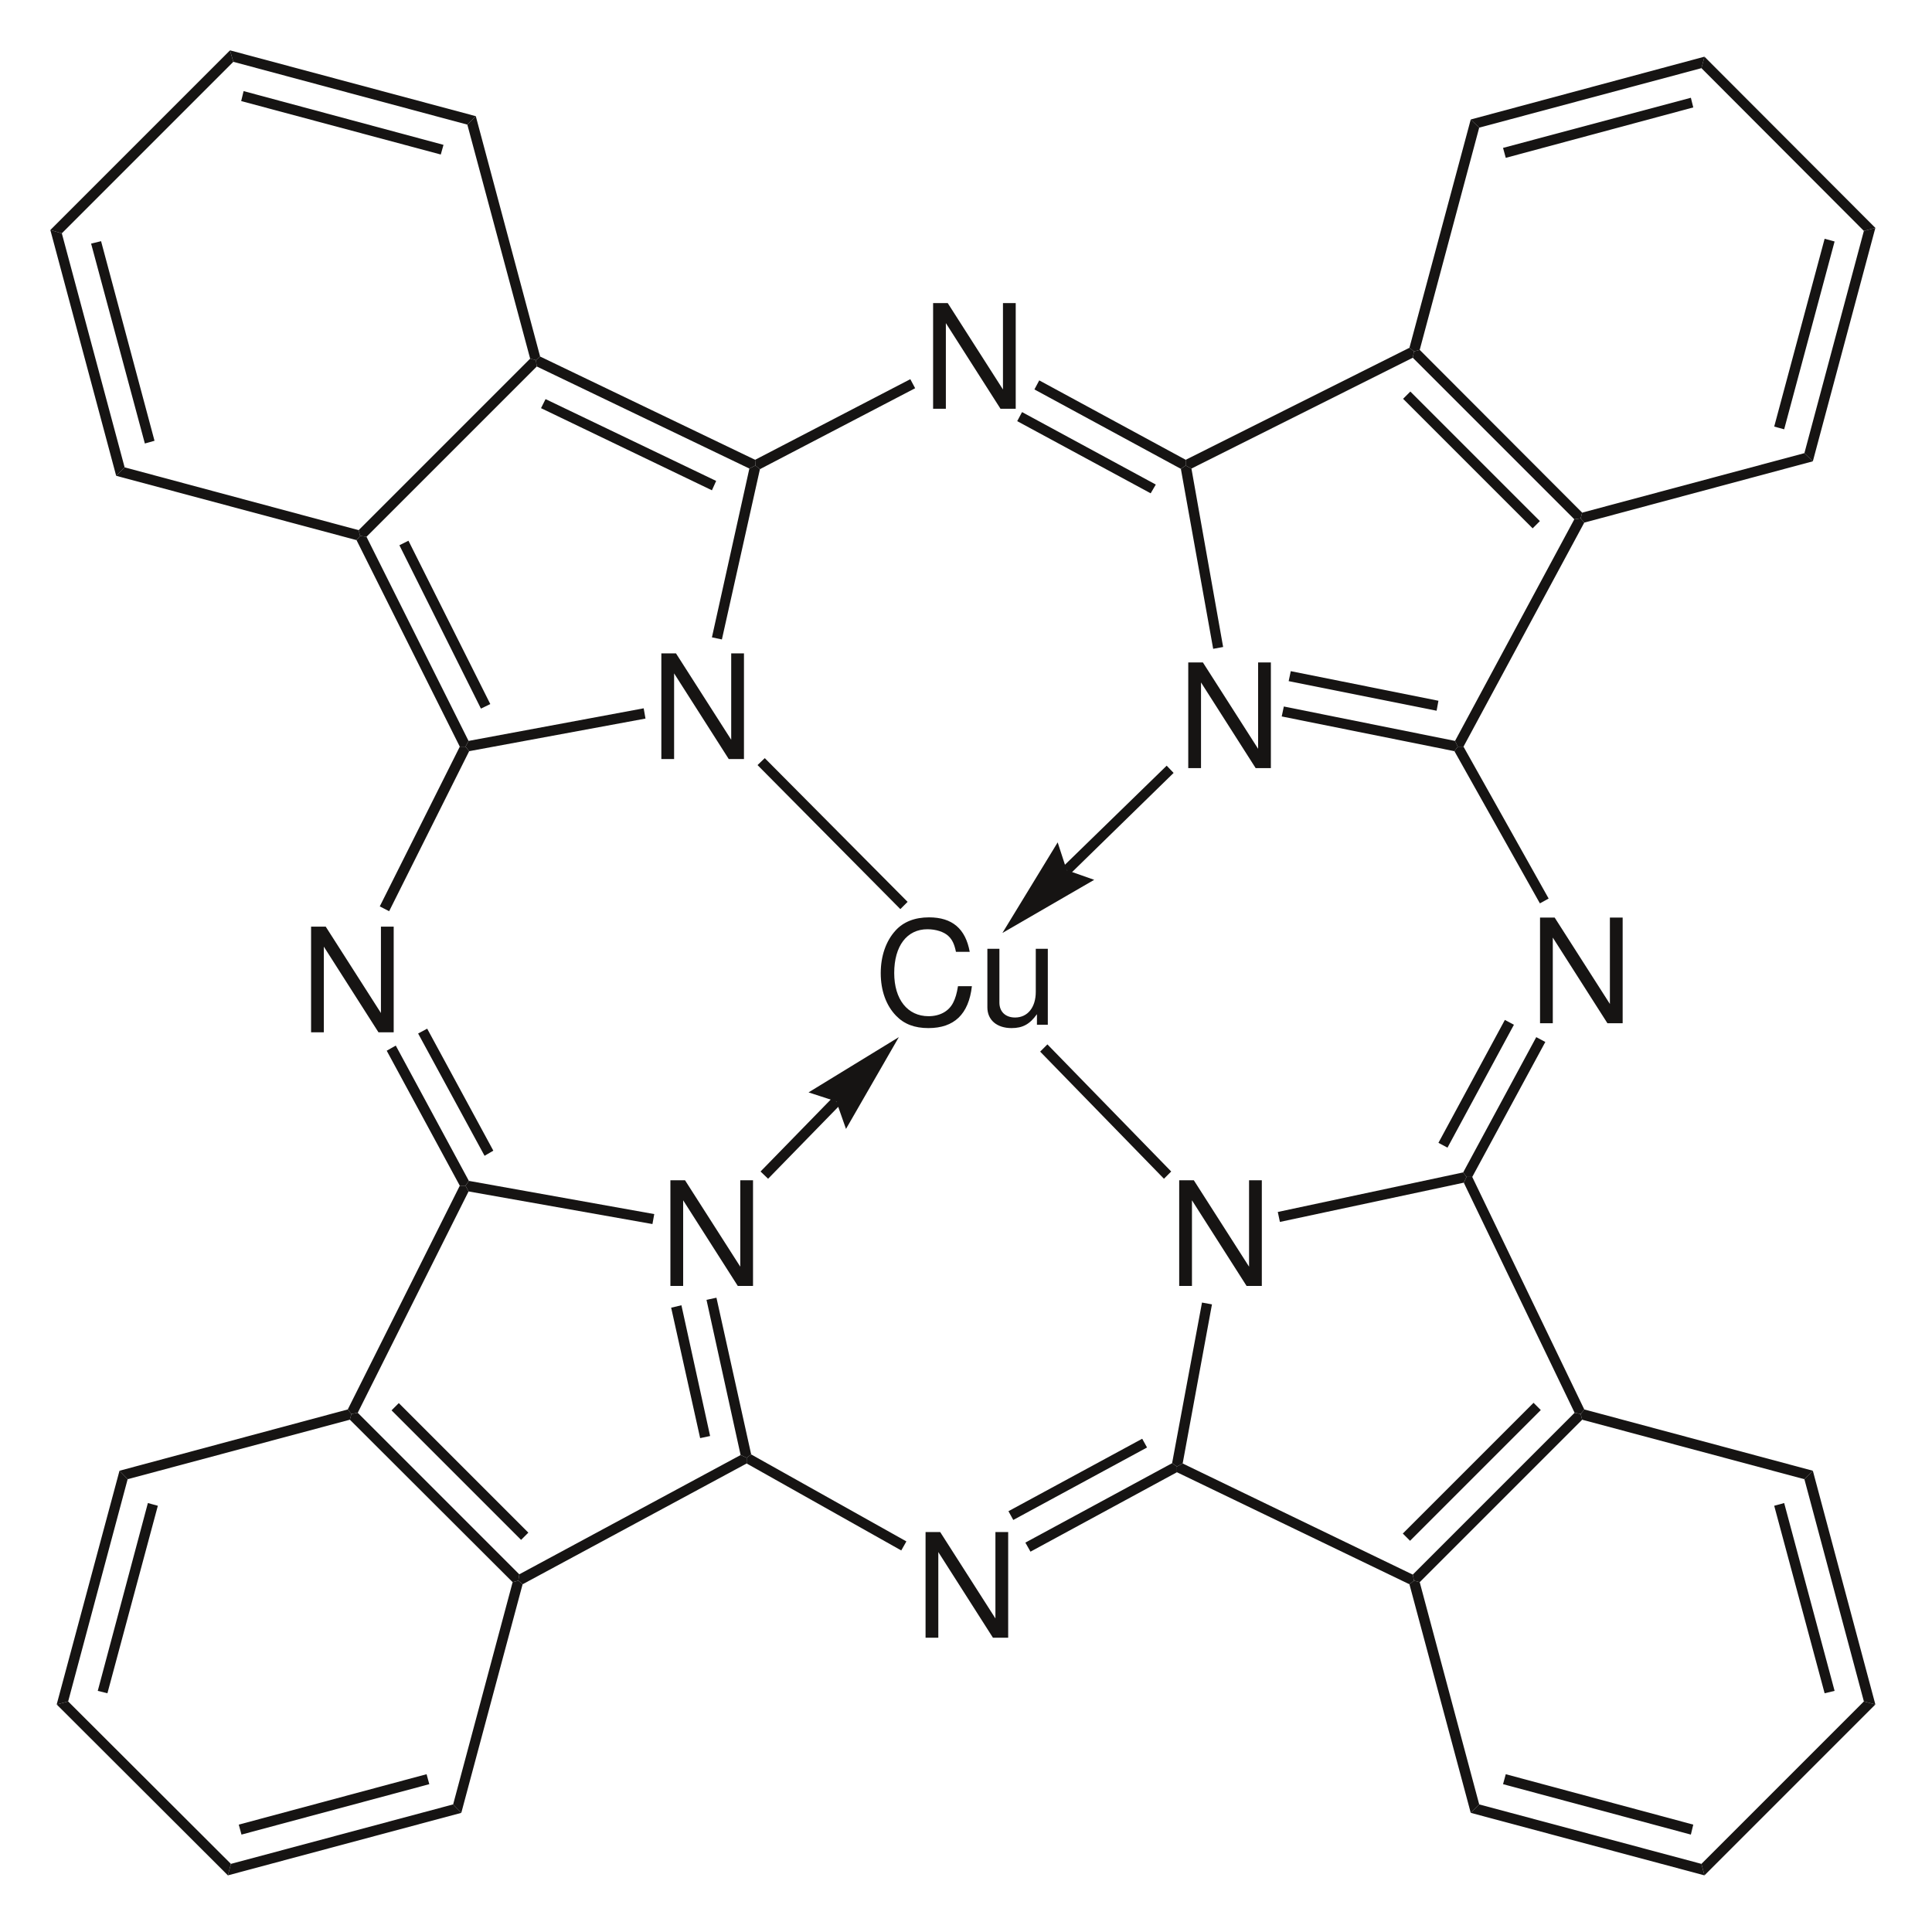 <?xml version="1.0" encoding="UTF-8"?>
<svg width="307pt" xmlns:xlink="http://www.w3.org/1999/xlink" xmlns="http://www.w3.org/2000/svg" height="307pt" viewBox="0 0 307 307" >
 <g transform="translate(106.529, 187.551)" style="fill:#161413; fill-rule:evenodd; stroke:none; stroke-width:0.01; stroke-linecap:butt; stroke-linejoin:miter; stroke-dasharray:none;" >
  <path d="M13.128 0 C13.128 0 11.101 0 11.101 0 C11.101 0 11.101 13.726 11.101 13.726 C11.101 13.726 2.326 0 2.326 0 C2.326 0 0 0 0 0 C0 0 0 16.79 0 16.79 C0 16.79 2.027 16.79 2.027 16.79 C2.027 16.79 2.027 3.178 2.027 3.178 C2.027 3.178 10.709 16.79 10.709 16.79 C10.709 16.79 13.128 16.79 13.128 16.79 C13.128 16.79 13.128 0 13.128 0 Z" />
 </g>
 <g transform="translate(105.09, 103.823)" style="fill:#161413; fill-rule:evenodd; stroke:none; stroke-width:0.01; stroke-linecap:butt; stroke-linejoin:miter; stroke-dasharray:none;" >
  <path d="M13.128 0 C13.128 0 11.101 0 11.101 0 C11.101 0 11.101 13.726 11.101 13.726 C11.101 13.726 2.326 0 2.326 0 C2.326 0 0 0 0 0 C0 0 0 16.79 0 16.79 C0 16.79 2.027 16.79 2.027 16.79 C2.027 16.79 2.027 3.178 2.027 3.178 C2.027 3.178 10.709 16.79 10.709 16.79 C10.709 16.79 13.128 16.79 13.128 16.79 C13.128 16.79 13.128 0 13.128 0 Z" />
 </g>
 <g transform="translate(49.432, 147.246)" style="fill:#161413; fill-rule:evenodd; stroke:none; stroke-width:0.01; stroke-linecap:butt; stroke-linejoin:miter; stroke-dasharray:none;" >
  <path d="M13.127 0 C13.127 0 11.1 0 11.1 0 C11.1 0 11.1 13.726 11.1 13.726 C11.1 13.726 2.326 0 2.326 0 C2.326 0 0 0 0 0 C0 0 0 16.79 0 16.79 C0 16.79 2.026 16.79 2.026 16.79 C2.026 16.79 2.026 3.178 2.026 3.178 C2.026 3.178 10.71 16.79 10.71 16.79 C10.71 16.79 13.127 16.79 13.127 16.79 C13.127 16.79 13.127 0 13.127 0 Z" />
 </g>
 <g transform="translate(188.817, 105.263)" style="fill:#161413; fill-rule:evenodd; stroke:none; stroke-width:0.01; stroke-linecap:butt; stroke-linejoin:miter; stroke-dasharray:none;" >
  <path d="M13.128 0 C13.128 0 11.101 0 11.101 0 C11.101 0 11.101 13.726 11.101 13.726 C11.101 13.726 2.326 0 2.326 0 C2.326 0 0 0 0 0 C0 0 0 16.79 0 16.79 C0 16.79 2.027 16.79 2.027 16.79 C2.027 16.79 2.027 3.178 2.027 3.178 C2.027 3.178 10.709 16.79 10.709 16.79 C10.709 16.79 13.128 16.79 13.128 16.79 C13.128 16.79 13.128 0 13.128 0 Z" />
 </g>
 <g transform="translate(148.273, 48.165)" style="fill:#161413; fill-rule:evenodd; stroke:none; stroke-width:0.01; stroke-linecap:butt; stroke-linejoin:miter; stroke-dasharray:none;" >
  <path d="M13.128 0 C13.128 0 11.101 0 11.101 0 C11.101 0 11.101 13.726 11.101 13.726 C11.101 13.726 2.326 0 2.326 0 C2.326 0 0 0 0 0 C0 0 0 16.79 0 16.79 C0 16.79 2.027 16.79 2.027 16.79 C2.027 16.79 2.027 3.179 2.027 3.179 C2.027 3.179 10.709 16.79 10.709 16.79 C10.709 16.79 13.128 16.79 13.128 16.79 C13.128 16.79 13.128 0 13.128 0 Z" />
 </g>
 <g transform="translate(187.378, 187.551)" style="fill:#161413; fill-rule:evenodd; stroke:none; stroke-width:0.01; stroke-linecap:butt; stroke-linejoin:miter; stroke-dasharray:none;" >
  <path d="M13.128 0 C13.128 0 11.101 0 11.101 0 C11.101 0 11.101 13.726 11.101 13.726 C11.101 13.726 2.326 0 2.326 0 C2.326 0 0 0 0 0 C0 0 0 16.79 0 16.79 C0 16.79 2.027 16.79 2.027 16.79 C2.027 16.79 2.027 3.178 2.027 3.178 C2.027 3.178 10.709 16.79 10.709 16.79 C10.709 16.79 13.128 16.79 13.128 16.79 C13.128 16.79 13.128 0 13.128 0 Z" />
 </g>
 <g transform="translate(147.074, 243.449)" style="fill:#161413; fill-rule:evenodd; stroke:none; stroke-width:0.01; stroke-linecap:butt; stroke-linejoin:miter; stroke-dasharray:none;" >
  <path d="M13.128 0 C13.128 0 11.101 0 11.101 0 C11.101 0 11.101 13.726 11.101 13.726 C11.101 13.726 2.326 0 2.326 0 C2.326 0 0 0 0 0 C0 0 0 16.79 0 16.79 C0 16.79 2.027 16.79 2.027 16.79 C2.027 16.79 2.027 3.178 2.027 3.178 C2.027 3.178 10.709 16.79 10.709 16.79 C10.709 16.79 13.128 16.79 13.128 16.79 C13.128 16.79 13.128 0 13.128 0 Z" />
 </g>
 <g transform="translate(244.716, 145.807)" style="fill:#161413; fill-rule:evenodd; stroke:none; stroke-width:0.01; stroke-linecap:butt; stroke-linejoin:miter; stroke-dasharray:none;" >
  <path d="M13.128 0 C13.128 0 11.101 0 11.101 0 C11.101 0 11.101 13.726 11.101 13.726 C11.101 13.726 2.326 0 2.326 0 C2.326 0 0 0 0 0 C0 0 0 16.79 0 16.79 C0 16.79 2.027 16.79 2.027 16.79 C2.027 16.79 2.027 3.178 2.027 3.178 C2.027 3.178 10.709 16.79 10.709 16.79 C10.709 16.79 13.128 16.79 13.128 16.79 C13.128 16.79 13.128 0 13.128 0 Z" />
 </g>
 <g transform="translate(55.598, 224.493)" style="fill:#161413; fill-rule:nonzero; stroke:none; stroke-width:1.631; stroke-linecap:butt; stroke-linejoin:miter; stroke-dasharray:none;" >
  <path d="M26.917 25.67 C26.917 25.67 26.773 26.678 26.773 26.678 C26.773 26.678 25.861 26.918 25.861 26.918 C25.861 26.918 0 1.103 0 1.103 C0 1.103 0.24 0.191 0.24 0.191 C0.24 0.191 1.247 0 1.247 0 C1.247 0 26.917 25.67 26.917 25.67 Z" />
 </g>
 <g transform="translate(62.219, 222.956)" style="fill:#161413; fill-rule:nonzero; stroke:none; stroke-width:1.631; stroke-linecap:butt; stroke-linejoin:miter; stroke-dasharray:none;" >
  <path d="M21.736 20.585 C21.736 20.585 20.584 21.736 20.584 21.736 C20.584 21.736 0 1.153 0 1.153 C0 1.153 1.152 0 1.152 0 C1.152 0 21.736 20.585 21.736 20.585 Z" />
 </g>
 <g transform="translate(82.371, 231.21)" style="fill:#161413; fill-rule:nonzero; stroke:none; stroke-width:1.631; stroke-linecap:butt; stroke-linejoin:miter; stroke-dasharray:none;" >
  <path d="M35.314 0 C35.314 0 36.273 0.431 36.273 0.431 C36.273 0.431 36.273 1.343 36.273 1.343 C36.273 1.343 0.672 20.535 0.672 20.535 C0.672 20.535 0 19.96 0 19.96 C0 19.96 0.144 18.953 0.144 18.953 C0.144 18.953 35.314 0 35.314 0 Z" />
 </g>
 <g transform="translate(112.264, 206.211)" style="fill:#161413; fill-rule:nonzero; stroke:none; stroke-width:1.631; stroke-linecap:butt; stroke-linejoin:miter; stroke-dasharray:none;" >
  <path d="M0 0.337 C0 0.337 1.582 0 1.582 0 C1.582 0 7.1 24.902 7.1 24.902 C7.1 24.902 6.381 25.43 6.381 25.43 C6.381 25.43 5.421 24.999 5.421 24.999 C5.421 24.999 0 0.337 0 0.337 Z" />
 </g>
 <g transform="translate(106.649, 207.41)" style="fill:#161413; fill-rule:nonzero; stroke:none; stroke-width:1.631; stroke-linecap:butt; stroke-linejoin:miter; stroke-dasharray:none;" >
  <path d="M0 0.385 C0 0.385 1.631 0 1.631 0 C1.631 0 6.19 20.777 6.19 20.777 C6.19 20.777 4.607 21.112 4.607 21.112 C4.607 21.112 0 0.385 0 0.385 Z" />
 </g>
 <g transform="translate(73.974, 187.643)" style="fill:#161413; fill-rule:nonzero; stroke:none; stroke-width:1.631; stroke-linecap:butt; stroke-linejoin:miter; stroke-dasharray:none;" >
  <path d="M0.48 1.679 C0.48 1.679 0 0.767 0 0.767 C0 0.767 0.528 0 0.528 0 C0.528 0 29.988 5.278 29.988 5.278 C29.988 5.278 29.701 6.861 29.701 6.861 C29.701 6.861 0.48 1.679 0.48 1.679 Z" />
 </g>
 <g transform="translate(55.262, 188.41)" style="fill:#161413; fill-rule:nonzero; stroke:none; stroke-width:1.631; stroke-linecap:butt; stroke-linejoin:miter; stroke-dasharray:none;" >
  <path d="M17.801 0 C17.801 0 18.713 0 18.713 0 C18.713 0 19.193 0.913 19.193 0.913 C19.193 0.913 1.584 36.083 1.584 36.083 C1.584 36.083 0.576 36.274 0.576 36.274 C0.576 36.274 0 35.554 0 35.554 C0 35.554 17.801 0 17.801 0 Z" />
 </g>
 <g transform="translate(61.451, 166.146)" style="fill:#161413; fill-rule:nonzero; stroke:none; stroke-width:1.631; stroke-linecap:butt; stroke-linejoin:miter; stroke-dasharray:none;" >
  <path d="M0 0.817 C0 0.817 1.439 0 1.439 0 C1.439 0 13.051 21.497 13.051 21.497 C13.051 21.497 12.523 22.263 12.523 22.263 C12.523 22.263 11.611 22.263 11.611 22.263 C11.611 22.263 0 0.817 0 0.817 Z" />
 </g>
 <g transform="translate(66.442, 163.459)" style="fill:#161413; fill-rule:nonzero; stroke:none; stroke-width:1.631; stroke-linecap:butt; stroke-linejoin:miter; stroke-dasharray:none;" >
  <path d="M0 0.768 C0 0.768 1.439 0 1.439 0 C1.439 0 11.948 19.385 11.948 19.385 C11.948 19.385 10.556 20.2 10.556 20.2 C10.556 20.2 0 0.768 0 0.768 Z" />
 </g>
 <g transform="translate(118.645, 231.113)" style="fill:#161413; fill-rule:nonzero; stroke:none; stroke-width:1.631; stroke-linecap:butt; stroke-linejoin:miter; stroke-dasharray:none;" >
  <path d="M25.382 13.82 C25.382 13.82 24.567 15.259 24.567 15.259 C24.567 15.259 0 1.439 0 1.439 C0 1.439 0 0.528 0 0.528 C0 0.528 0.72 0 0.72 0 C0.72 0 25.382 13.82 25.382 13.82 Z" />
 </g>
 <g transform="translate(56.989, 56.989)" style="fill:#161413; fill-rule:nonzero; stroke:none; stroke-width:1.631; stroke-linecap:butt; stroke-linejoin:miter; stroke-dasharray:none;" >
  <path d="M1.248 28.309 C1.248 28.309 0.24 28.166 0.24 28.166 C0.24 28.166 0 27.254 0 27.254 C0 27.254 27.254 0 27.254 0 C27.254 0 28.166 0.24 28.166 0.24 C28.166 0.24 28.309 1.248 28.309 1.248 C28.309 1.248 1.248 28.309 1.248 28.309 Z" />
 </g>
 <g transform="translate(56.653, 85.154)" style="fill:#161413; fill-rule:nonzero; stroke:none; stroke-width:1.631; stroke-linecap:butt; stroke-linejoin:miter; stroke-dasharray:none;" >
  <path d="M17.801 32.58 C17.801 32.58 17.321 33.49 17.321 33.49 C17.321 33.49 16.409 33.49 16.409 33.49 C16.409 33.49 0 0.672 0 0.672 C0 0.672 0.575 0 0.575 0 C0.575 0 1.584 0.143 1.584 0.143 C1.584 0.143 17.801 32.58 17.801 32.58 Z" />
 </g>
 <g transform="translate(63.466, 85.922)" style="fill:#161413; fill-rule:nonzero; stroke:none; stroke-width:1.631; stroke-linecap:butt; stroke-linejoin:miter; stroke-dasharray:none;" >
  <path d="M14.443 25.957 C14.443 25.957 12.955 26.677 12.955 26.677 C12.955 26.677 0 0.72 0 0.72 C0 0.72 1.439 0 1.439 0 C1.439 0 14.443 25.957 14.443 25.957 Z" />
 </g>
 <g transform="translate(73.974, 112.552)" style="fill:#161413; fill-rule:nonzero; stroke:none; stroke-width:1.631; stroke-linecap:butt; stroke-linejoin:miter; stroke-dasharray:none;" >
  <path d="M28.309 0 C28.309 0 28.596 1.631 28.596 1.631 C28.596 1.631 0.576 6.812 0.576 6.812 C0.576 6.812 0 6.093 0 6.093 C0 6.093 0.48 5.182 0.48 5.182 C0.48 5.182 28.309 0 28.309 0 Z" />
 </g>
 <g transform="translate(113.127, 73.974)" style="fill:#161413; fill-rule:nonzero; stroke:none; stroke-width:1.631; stroke-linecap:butt; stroke-linejoin:miter; stroke-dasharray:none;" >
  <path d="M5.95 0.48 C5.95 0.48 6.909 0 6.909 0 C6.909 0 7.629 0.576 7.629 0.576 C7.629 0.576 1.584 27.637 1.584 27.637 C1.584 27.637 0 27.302 0 27.302 C0 27.302 5.95 0.48 5.95 0.48 Z" />
 </g>
 <g transform="translate(85.154, 56.653)" style="fill:#161413; fill-rule:nonzero; stroke:none; stroke-width:1.631; stroke-linecap:butt; stroke-linejoin:miter; stroke-dasharray:none;" >
  <path d="M34.835 16.409 C34.835 16.409 34.882 17.321 34.882 17.321 C34.882 17.321 33.922 17.801 33.922 17.801 C33.922 17.801 0.143 1.584 0.143 1.584 C0.143 1.584 0 0.575 0 0.575 C0 0.575 0.672 0 0.672 0 C0.672 0 34.835 16.409 34.835 16.409 Z" />
 </g>
 <g transform="translate(85.97, 63.419)" style="fill:#161413; fill-rule:nonzero; stroke:none; stroke-width:1.631; stroke-linecap:butt; stroke-linejoin:miter; stroke-dasharray:none;" >
  <path d="M27.829 13.003 C27.829 13.003 27.157 14.491 27.157 14.491 C27.157 14.491 0 1.439 0 1.439 C0 1.439 0.72 0 0.72 0 C0.72 0 27.829 13.003 27.829 13.003 Z" />
 </g>
 <g transform="translate(119.989, 60.252)" style="fill:#161413; fill-rule:nonzero; stroke:none; stroke-width:1.631; stroke-linecap:butt; stroke-linejoin:miter; stroke-dasharray:none;" >
  <path d="M24.662 0 C24.662 0 25.43 1.439 25.43 1.439 C25.43 1.439 0.767 14.299 0.767 14.299 C0.767 14.299 0.047 13.723 0.047 13.723 C0.047 13.723 0 12.811 0 12.811 C0 12.811 24.662 0 24.662 0 Z" />
 </g>
 <g transform="translate(60.347, 118.645)" style="fill:#161413; fill-rule:nonzero; stroke:none; stroke-width:1.631; stroke-linecap:butt; stroke-linejoin:miter; stroke-dasharray:none;" >
  <path d="M1.488 26.15 C1.488 26.15 0 25.382 0 25.382 C0 25.382 12.715 0 12.715 0 C12.715 0 13.627 0 13.627 0 C13.627 0 14.203 0.72 14.203 0.72 C14.203 0.72 1.488 26.15 1.488 26.15 Z" />
 </g>
 <g transform="translate(224.493, 55.598)" style="fill:#161413; fill-rule:nonzero; stroke:none; stroke-width:1.631; stroke-linecap:butt; stroke-linejoin:miter; stroke-dasharray:none;" >
  <path d="M0 1.247 C0 1.247 0.191 0.24 0.191 0.24 C0.191 0.24 1.103 0 1.103 0 C1.103 0 26.918 25.861 26.918 25.861 C26.918 25.861 26.678 26.773 26.678 26.773 C26.678 26.773 25.67 26.917 25.67 26.917 C25.67 26.917 0 1.247 0 1.247 Z" />
 </g>
 <g transform="translate(222.956, 62.219)" style="fill:#161413; fill-rule:nonzero; stroke:none; stroke-width:1.631; stroke-linecap:butt; stroke-linejoin:miter; stroke-dasharray:none;" >
  <path d="M0 1.152 C0 1.152 1.153 0 1.153 0 C1.153 0 21.736 20.584 21.736 20.584 C21.736 20.584 20.585 21.736 20.585 21.736 C20.585 21.736 0 1.152 0 1.152 Z" />
 </g>
 <g transform="translate(188.41, 55.262)" style="fill:#161413; fill-rule:nonzero; stroke:none; stroke-width:1.631; stroke-linecap:butt; stroke-linejoin:miter; stroke-dasharray:none;" >
  <path d="M0.913 19.193 C0.913 19.193 0 18.713 0 18.713 C0 18.713 0 17.801 0 17.801 C0 17.801 35.554 0 35.554 0 C35.554 0 36.274 0.576 36.274 0.576 C36.274 0.576 36.083 1.584 36.083 1.584 C36.083 1.584 0.913 19.193 0.913 19.193 Z" />
 </g>
 <g transform="translate(187.643, 73.974)" style="fill:#161413; fill-rule:nonzero; stroke:none; stroke-width:1.631; stroke-linecap:butt; stroke-linejoin:miter; stroke-dasharray:none;" >
  <path d="M6.717 28.836 C6.717 28.836 5.133 29.125 5.133 29.125 C5.133 29.125 0 0.528 0 0.528 C0 0.528 0.767 0 0.767 0 C0.767 0 1.679 0.48 1.679 0.48 C1.679 0.48 6.717 28.836 6.717 28.836 Z" />
 </g>
 <g transform="translate(203.669, 112.264)" style="fill:#161413; fill-rule:nonzero; stroke:none; stroke-width:1.631; stroke-linecap:butt; stroke-linejoin:miter; stroke-dasharray:none;" >
  <path d="M27.541 5.47 C27.541 5.47 27.972 6.381 27.972 6.381 C27.972 6.381 27.444 7.1 27.444 7.1 C27.444 7.1 0 1.582 0 1.582 C0 1.582 0.335 0 0.335 0 C0.335 0 27.541 5.47 27.541 5.47 Z" />
 </g>
 <g transform="translate(204.771, 106.649)" style="fill:#161413; fill-rule:nonzero; stroke:none; stroke-width:1.631; stroke-linecap:butt; stroke-linejoin:miter; stroke-dasharray:none;" >
  <path d="M23.8 4.703 C23.8 4.703 23.511 6.287 23.511 6.287 C23.511 6.287 0 1.584 0 1.584 C0 1.584 0.337 0 0.337 0 C0.337 0 23.8 4.703 23.8 4.703 Z" />
 </g>
 <g transform="translate(231.21, 82.371)" style="fill:#161413; fill-rule:nonzero; stroke:none; stroke-width:1.631; stroke-linecap:butt; stroke-linejoin:miter; stroke-dasharray:none;" >
  <path d="M1.343 36.273 C1.343 36.273 0.431 36.273 0.431 36.273 C0.431 36.273 0 35.363 0 35.363 C0 35.363 18.953 0.144 18.953 0.144 C18.953 0.144 19.96 0 19.96 0 C19.96 0 20.535 0.672 20.535 0.672 C20.535 0.672 1.343 36.273 1.343 36.273 Z" />
 </g>
 <g transform="translate(231.113, 118.645)" style="fill:#161413; fill-rule:nonzero; stroke:none; stroke-width:1.631; stroke-linecap:butt; stroke-linejoin:miter; stroke-dasharray:none;" >
  <path d="M14.971 24.136 C14.971 24.136 13.58 24.902 13.58 24.902 C13.58 24.902 0 0.72 0 0.72 C0 0.72 0.528 0 0.528 0 C0.528 0 1.439 0 1.439 0 C1.439 0 14.971 24.136 14.971 24.136 Z" />
 </g>
 <g transform="translate(164.372, 60.444)" style="fill:#161413; fill-rule:nonzero; stroke:none; stroke-width:1.631; stroke-linecap:butt; stroke-linejoin:miter; stroke-dasharray:none;" >
  <path d="M0 1.439 C0 1.439 0.767 0 0.767 0 C0.767 0 24.038 12.618 24.038 12.618 C24.038 12.618 24.038 13.53 24.038 13.53 C24.038 13.53 23.271 14.058 23.271 14.058 C23.271 14.058 0 1.439 0 1.439 Z" />
 </g>
 <g transform="translate(161.637, 65.482)" style="fill:#161413; fill-rule:nonzero; stroke:none; stroke-width:1.631; stroke-linecap:butt; stroke-linejoin:miter; stroke-dasharray:none;" >
  <path d="M0 1.439 C0 1.439 0.768 0 0.768 0 C0.768 0 22.023 11.515 22.023 11.515 C22.023 11.515 21.208 12.907 21.208 12.907 C21.208 12.907 0 1.439 0 1.439 Z" />
 </g>
 <g transform="translate(224.493, 224.493)" style="fill:#161413; fill-rule:nonzero; stroke:none; stroke-width:1.631; stroke-linecap:butt; stroke-linejoin:miter; stroke-dasharray:none;" >
  <path d="M25.718 0 C25.718 0 26.678 0.191 26.678 0.191 C26.678 0.191 26.918 1.103 26.918 1.103 C26.918 1.103 1.103 26.918 1.103 26.918 C1.103 26.918 0.191 26.678 0.191 26.678 C0.191 26.678 0 25.718 0 25.718 C0 25.718 25.718 0 25.718 0 Z" />
 </g>
 <g transform="translate(222.909, 222.909)" style="fill:#161413; fill-rule:nonzero; stroke:none; stroke-width:1.631; stroke-linecap:butt; stroke-linejoin:miter; stroke-dasharray:none;" >
  <path d="M20.776 0 C20.776 0 21.927 1.152 21.927 1.152 C21.927 1.152 1.152 21.927 1.152 21.927 C1.152 21.927 0 20.776 0 20.776 C0 20.776 20.776 0 20.776 0 Z" />
 </g>
 <g transform="translate(232.6, 187.018)" style="fill:#161413; fill-rule:nonzero; stroke:none; stroke-width:1.631; stroke-linecap:butt; stroke-linejoin:miter; stroke-dasharray:none;" >
  <path d="M0 0.912 C0 0.912 0.432 0 0.432 0 C0.432 0 1.344 0 1.344 0 C1.344 0 19.145 36.946 19.145 36.946 C19.145 36.946 18.57 37.665 18.57 37.665 C18.57 37.665 17.61 37.474 17.61 37.474 C17.61 37.474 0 0.912 0 0.912 Z" />
 </g>
 <g transform="translate(203.044, 186.298)" style="fill:#161413; fill-rule:nonzero; stroke:none; stroke-width:1.631; stroke-linecap:butt; stroke-linejoin:miter; stroke-dasharray:none;" >
  <path d="M0.337 7.869 C0.337 7.869 0 6.287 0 6.287 C0 6.287 29.462 0 29.462 0 C29.462 0 29.988 0.72 29.988 0.72 C29.988 0.72 29.556 1.631 29.556 1.631 C29.556 1.631 0.337 7.869 0.337 7.869 Z" />
 </g>
 <g transform="translate(186.25, 206.979)" style="fill:#161413; fill-rule:nonzero; stroke:none; stroke-width:1.631; stroke-linecap:butt; stroke-linejoin:miter; stroke-dasharray:none;" >
  <path d="M1.679 25.573 C1.679 25.573 0.768 26.053 0.768 26.053 C0.768 26.053 0 25.526 0 25.526 C0 25.526 4.751 0 4.751 0 C4.751 0 6.335 0.288 6.335 0.288 C6.335 0.288 1.679 25.573 1.679 25.573 Z" />
 </g>
 <g transform="translate(187.018, 232.552)" style="fill:#161413; fill-rule:nonzero; stroke:none; stroke-width:1.631; stroke-linecap:butt; stroke-linejoin:miter; stroke-dasharray:none;" >
  <path d="M0 1.392 C0 1.392 0 0.48 0 0.48 C0 0.48 0.912 0 0.912 0 C0.912 0 37.474 17.658 37.474 17.658 C37.474 17.658 37.665 18.618 37.665 18.618 C37.665 18.618 36.946 19.193 36.946 19.193 C36.946 19.193 0 1.392 0 1.392 Z" />
 </g>
 <g transform="translate(162.932, 232.505)" style="fill:#161413; fill-rule:nonzero; stroke:none; stroke-width:1.631; stroke-linecap:butt; stroke-linejoin:miter; stroke-dasharray:none;" >
  <path d="M0.815 14.059 C0.815 14.059 0 12.619 0 12.619 C0 12.619 23.318 0 23.318 0 C23.318 0 24.086 0.527 24.086 0.527 C24.086 0.527 24.086 1.439 24.086 1.439 C24.086 1.439 0.815 14.059 0.815 14.059 Z" />
 </g>
 <g transform="translate(160.245, 228.619)" style="fill:#161413; fill-rule:nonzero; stroke:none; stroke-width:1.631; stroke-linecap:butt; stroke-linejoin:miter; stroke-dasharray:none;" >
  <path d="M0.768 12.907 C0.768 12.907 0 11.515 0 11.515 C0 11.515 21.255 0 21.255 0 C21.255 0 22.023 1.391 22.023 1.391 C22.023 1.391 0.768 12.907 0.768 12.907 Z" />
 </g>
 <g transform="translate(232.505, 164.804)" style="fill:#161413; fill-rule:nonzero; stroke:none; stroke-width:1.631; stroke-linecap:butt; stroke-linejoin:miter; stroke-dasharray:none;" >
  <path d="M11.611 0 C11.611 0 13.05 0.768 13.05 0.768 C13.05 0.768 1.439 22.214 1.439 22.214 C1.439 22.214 0.527 22.214 0.527 22.214 C0.527 22.214 0 21.495 0 21.495 C0 21.495 11.611 0 11.611 0 Z" />
 </g>
 <g transform="translate(228.571, 162.068)" style="fill:#161413; fill-rule:nonzero; stroke:none; stroke-width:1.631; stroke-linecap:butt; stroke-linejoin:miter; stroke-dasharray:none;" >
  <path d="M10.556 0 C10.556 0 11.995 0.769 11.995 0.769 C11.995 0.769 1.439 20.297 1.439 20.297 C1.439 20.297 0 19.529 0 19.529 C0 19.529 10.556 0 10.556 0 Z" />
 </g>
 <g transform="translate(251.17, 72.007)" style="fill:#161413; fill-rule:nonzero; stroke:none; stroke-width:1.631; stroke-linecap:butt; stroke-linejoin:miter; stroke-dasharray:none;" >
  <path d="M35.554 0 C35.554 0 36.898 1.295 36.898 1.295 C36.898 1.295 0.575 11.036 0.575 11.036 C0.575 11.036 0 10.364 0 10.364 C0 10.364 0.24 9.452 0.24 9.452 C0.24 9.452 35.554 0 35.554 0 Z" />
 </g>
 <g transform="translate(286.724, 36.213)" style="fill:#161413; fill-rule:nonzero; stroke:none; stroke-width:1.631; stroke-linecap:butt; stroke-linejoin:miter; stroke-dasharray:none;" >
  <path d="M9.451 0.48 C9.451 0.48 11.276 0 11.276 0 C11.276 0 1.343 37.089 1.343 37.089 C1.343 37.089 0 35.794 0 35.794 C0 35.794 9.451 0.48 9.451 0.48 Z" />
 </g>
 <g transform="translate(281.926, 37.941)" style="fill:#161413; fill-rule:nonzero; stroke:none; stroke-width:1.631; stroke-linecap:butt; stroke-linejoin:miter; stroke-dasharray:none;" >
  <path d="M8.012 0 C8.012 0 9.596 0.432 9.596 0.432 C9.596 0.432 1.583 30.276 1.583 30.276 C1.583 30.276 0 29.844 0 29.844 C0 29.844 8.012 0 8.012 0 Z" />
 </g>
 <g transform="translate(270.363, 9.007)" style="fill:#161413; fill-rule:nonzero; stroke:none; stroke-width:1.631; stroke-linecap:butt; stroke-linejoin:miter; stroke-dasharray:none;" >
  <path d="M0 1.824 C0 1.824 0.48 0 0.48 0 C0.48 0 27.637 27.206 27.637 27.206 C27.637 27.206 25.813 27.686 25.813 27.686 C25.813 27.686 0 1.824 0 1.824 Z" />
 </g>
 <g transform="translate(233.705, 9.007)" style="fill:#161413; fill-rule:nonzero; stroke:none; stroke-width:1.631; stroke-linecap:butt; stroke-linejoin:miter; stroke-dasharray:none;" >
  <path d="M1.343 11.276 C1.343 11.276 0 9.98 0 9.98 C0 9.98 37.138 0 37.138 0 C37.138 0 36.658 1.824 36.658 1.824 C36.658 1.824 1.343 11.276 1.343 11.276 Z" />
 </g>
 <g transform="translate(238.838, 15.534)" style="fill:#161413; fill-rule:nonzero; stroke:none; stroke-width:1.631; stroke-linecap:butt; stroke-linejoin:miter; stroke-dasharray:none;" >
  <path d="M0.432 9.548 C0.432 9.548 0 7.965 0 7.965 C0 7.965 29.845 0 29.845 0 C29.845 0 30.228 1.535 30.228 1.535 C30.228 1.535 0.432 9.548 0.432 9.548 Z" />
 </g>
 <g transform="translate(223.964, 18.988)" style="fill:#161413; fill-rule:nonzero; stroke:none; stroke-width:1.631; stroke-linecap:butt; stroke-linejoin:miter; stroke-dasharray:none;" >
  <path d="M1.631 36.61 C1.631 36.61 0.72 36.85 0.72 36.85 C0.72 36.85 0 36.274 0 36.274 C0 36.274 9.741 0 9.741 0 C9.741 0 11.085 1.295 11.085 1.295 C11.085 1.295 1.631 36.61 1.631 36.61 Z" />
 </g>
 <g transform="translate(74.262, 18.46)" style="fill:#161413; fill-rule:nonzero; stroke:none; stroke-width:1.631; stroke-linecap:butt; stroke-linejoin:miter; stroke-dasharray:none;" >
  <path d="M0 1.343 C0 1.343 1.344 0 1.344 0 C1.344 0 11.564 38.193 11.564 38.193 C11.564 38.193 10.892 38.768 10.892 38.768 C10.892 38.768 9.981 38.529 9.981 38.529 C9.981 38.529 0 1.343 0 1.343 Z" />
 </g>
 <g transform="translate(36.549, 8)" style="fill:#161413; fill-rule:nonzero; stroke:none; stroke-width:1.631; stroke-linecap:butt; stroke-linejoin:miter; stroke-dasharray:none;" >
  <path d="M0.528 1.824 C0.528 1.824 0 0 0 0 C0 0 39.057 10.46 39.057 10.46 C39.057 10.46 37.713 11.803 37.713 11.803 C37.713 11.803 0.528 1.824 0.528 1.824 Z" />
 </g>
 <g transform="translate(38.325, 14.477)" style="fill:#161413; fill-rule:nonzero; stroke:none; stroke-width:1.631; stroke-linecap:butt; stroke-linejoin:miter; stroke-dasharray:none;" >
  <path d="M0 1.584 C0 1.584 0.383 0 0.383 0 C0.383 0 32.148 8.541 32.148 8.541 C32.148 8.541 31.715 10.076 31.715 10.076 C31.715 10.076 0 1.584 0 1.584 Z" />
 </g>
 <g transform="translate(8, 8)" style="fill:#161413; fill-rule:nonzero; stroke:none; stroke-width:1.631; stroke-linecap:butt; stroke-linejoin:miter; stroke-dasharray:none;" >
  <path d="M1.824 29.076 C1.824 29.076 0 28.549 0 28.549 C0 28.549 28.549 0 28.549 0 C28.549 0 29.076 1.824 29.076 1.824 C29.076 1.824 1.824 29.076 1.824 29.076 Z" />
 </g>
 <g transform="translate(8, 36.549)" style="fill:#161413; fill-rule:nonzero; stroke:none; stroke-width:1.631; stroke-linecap:butt; stroke-linejoin:miter; stroke-dasharray:none;" >
  <path d="M11.803 37.713 C11.803 37.713 10.46 39.057 10.46 39.057 C10.46 39.057 0 0 0 0 C0 0 1.824 0.528 1.824 0.528 C1.824 0.528 11.803 37.713 11.803 37.713 Z" />
 </g>
 <g transform="translate(14.477, 38.325)" style="fill:#161413; fill-rule:nonzero; stroke:none; stroke-width:1.631; stroke-linecap:butt; stroke-linejoin:miter; stroke-dasharray:none;" >
  <path d="M10.076 31.715 C10.076 31.715 8.541 32.148 8.541 32.148 C8.541 32.148 0 0.383 0 0.383 C0 0.383 1.584 0 1.584 0 C1.584 0 10.076 31.715 10.076 31.715 Z" />
 </g>
 <g transform="translate(18.46, 74.262)" style="fill:#161413; fill-rule:nonzero; stroke:none; stroke-width:1.631; stroke-linecap:butt; stroke-linejoin:miter; stroke-dasharray:none;" >
  <path d="M38.529 9.981 C38.529 9.981 38.768 10.892 38.768 10.892 C38.768 10.892 38.193 11.564 38.193 11.564 C38.193 11.564 0 1.344 0 1.344 C0 1.344 1.343 0 1.343 0 C1.343 0 38.529 9.981 38.529 9.981 Z" />
 </g>
 <g transform="translate(223.964, 251.17)" style="fill:#161413; fill-rule:nonzero; stroke:none; stroke-width:1.631; stroke-linecap:butt; stroke-linejoin:miter; stroke-dasharray:none;" >
  <path d="M11.085 35.554 C11.085 35.554 9.741 36.898 9.741 36.898 C9.741 36.898 0 0.575 0 0.575 C0 0.575 0.72 0 0.72 0 C0.72 0 1.631 0.24 1.631 0.24 C1.631 0.24 11.085 35.554 11.085 35.554 Z" />
 </g>
 <g transform="translate(233.705, 286.724)" style="fill:#161413; fill-rule:nonzero; stroke:none; stroke-width:1.631; stroke-linecap:butt; stroke-linejoin:miter; stroke-dasharray:none;" >
  <path d="M36.658 9.451 C36.658 9.451 37.138 11.276 37.138 11.276 C37.138 11.276 0 1.343 0 1.343 C0 1.343 1.343 0 1.343 0 C1.343 0 36.658 9.451 36.658 9.451 Z" />
 </g>
 <g transform="translate(238.838, 281.926)" style="fill:#161413; fill-rule:nonzero; stroke:none; stroke-width:1.631; stroke-linecap:butt; stroke-linejoin:miter; stroke-dasharray:none;" >
  <path d="M30.228 8.012 C30.228 8.012 29.845 9.596 29.845 9.596 C29.845 9.596 0 1.583 0 1.583 C0 1.583 0.432 0 0.432 0 C0.432 0 30.228 8.012 30.228 8.012 Z" />
 </g>
 <g transform="translate(270.363, 270.363)" style="fill:#161413; fill-rule:nonzero; stroke:none; stroke-width:1.631; stroke-linecap:butt; stroke-linejoin:miter; stroke-dasharray:none;" >
  <path d="M25.813 0 C25.813 0 27.637 0.48 27.637 0.48 C27.637 0.48 0.48 27.637 0.48 27.637 C0.48 27.637 0 25.813 0 25.813 C0 25.813 25.813 0 25.813 0 Z" />
 </g>
 <g transform="translate(286.724, 233.705)" style="fill:#161413; fill-rule:nonzero; stroke:none; stroke-width:1.631; stroke-linecap:butt; stroke-linejoin:miter; stroke-dasharray:none;" >
  <path d="M0 1.343 C0 1.343 1.343 0 1.343 0 C1.343 0 11.276 37.138 11.276 37.138 C11.276 37.138 9.451 36.658 9.451 36.658 C9.451 36.658 0 1.343 0 1.343 Z" />
 </g>
 <g transform="translate(281.926, 238.838)" style="fill:#161413; fill-rule:nonzero; stroke:none; stroke-width:1.631; stroke-linecap:butt; stroke-linejoin:miter; stroke-dasharray:none;" >
  <path d="M0 0.432 C0 0.432 1.583 0 1.583 0 C1.583 0 9.596 29.845 9.596 29.845 C9.596 29.845 8.012 30.228 8.012 30.228 C8.012 30.228 0 0.432 0 0.432 Z" />
 </g>
 <g transform="translate(251.17, 223.964)" style="fill:#161413; fill-rule:nonzero; stroke:none; stroke-width:1.631; stroke-linecap:butt; stroke-linejoin:miter; stroke-dasharray:none;" >
  <path d="M0.24 1.631 C0.24 1.631 0 0.72 0 0.72 C0 0.72 0.575 0 0.575 0 C0.575 0 36.898 9.741 36.898 9.741 C36.898 9.741 35.554 11.085 35.554 11.085 C35.554 11.085 0.24 1.631 0.24 1.631 Z" />
 </g>
 <g transform="translate(18.988, 223.964)" style="fill:#161413; fill-rule:nonzero; stroke:none; stroke-width:1.631; stroke-linecap:butt; stroke-linejoin:miter; stroke-dasharray:none;" >
  <path d="M1.295 11.085 C1.295 11.085 0 9.741 0 9.741 C0 9.741 36.274 0 36.274 0 C36.274 0 36.85 0.72 36.85 0.72 C36.85 0.72 36.61 1.631 36.61 1.631 C36.61 1.631 1.295 11.085 1.295 11.085 Z" />
 </g>
 <g transform="translate(9.007, 233.705)" style="fill:#161413; fill-rule:nonzero; stroke:none; stroke-width:1.631; stroke-linecap:butt; stroke-linejoin:miter; stroke-dasharray:none;" >
  <path d="M1.824 36.658 C1.824 36.658 0 37.138 0 37.138 C0 37.138 9.98 0 9.98 0 C9.98 0 11.276 1.343 11.276 1.343 C11.276 1.343 1.824 36.658 1.824 36.658 Z" />
 </g>
 <g transform="translate(15.534, 238.838)" style="fill:#161413; fill-rule:nonzero; stroke:none; stroke-width:1.631; stroke-linecap:butt; stroke-linejoin:miter; stroke-dasharray:none;" >
  <path d="M1.535 30.228 C1.535 30.228 0 29.845 0 29.845 C0 29.845 7.965 0 7.965 0 C7.965 0 9.548 0.432 9.548 0.432 C9.548 0.432 1.535 30.228 1.535 30.228 Z" />
 </g>
 <g transform="translate(9.007, 270.363)" style="fill:#161413; fill-rule:nonzero; stroke:none; stroke-width:1.631; stroke-linecap:butt; stroke-linejoin:miter; stroke-dasharray:none;" >
  <path d="M27.686 25.813 C27.686 25.813 27.206 27.637 27.206 27.637 C27.206 27.637 0 0.48 0 0.48 C0 0.48 1.824 0 1.824 0 C1.824 0 27.686 25.813 27.686 25.813 Z" />
 </g>
 <g transform="translate(36.213, 286.724)" style="fill:#161413; fill-rule:nonzero; stroke:none; stroke-width:1.631; stroke-linecap:butt; stroke-linejoin:miter; stroke-dasharray:none;" >
  <path d="M35.794 0 C35.794 0 37.089 1.343 37.089 1.343 C37.089 1.343 0 11.276 0 11.276 C0 11.276 0.48 9.451 0.48 9.451 C0.48 9.451 35.794 0 35.794 0 Z" />
 </g>
 <g transform="translate(37.941, 281.926)" style="fill:#161413; fill-rule:nonzero; stroke:none; stroke-width:1.631; stroke-linecap:butt; stroke-linejoin:miter; stroke-dasharray:none;" >
  <path d="M29.844 0 C29.844 0 30.276 1.583 30.276 1.583 C30.276 1.583 0.432 9.596 0.432 9.596 C0.432 9.596 0 8.012 0 8.012 C0 8.012 29.844 0 29.844 0 Z" />
 </g>
 <g transform="translate(72.007, 251.17)" style="fill:#161413; fill-rule:nonzero; stroke:none; stroke-width:1.631; stroke-linecap:butt; stroke-linejoin:miter; stroke-dasharray:none;" >
  <path d="M9.452 0.24 C9.452 0.24 10.364 0 10.364 0 C10.364 0 11.036 0.575 11.036 0.575 C11.036 0.575 1.295 36.898 1.295 36.898 C1.295 36.898 0 35.554 0 35.554 C0 35.554 9.452 0.24 9.452 0.24 Z" />
 </g>
 <g transform="translate(139.951, 145.77)" style="fill:#161413; fill-rule:evenodd; stroke:none; stroke-width:1.631; stroke-linecap:butt; stroke-linejoin:miter; stroke-dasharray:none;" >
  <path d="M14.141 5.481 C13.473 1.796 11.354 0 7.669 0 C5.412 0 3.593 0.714 2.349 2.096 C0.829 3.754 0 6.149 0 8.867 C0 11.631 0.852 14.003 2.441 15.638 C3.731 16.974 5.389 17.596 7.577 17.596 C11.677 17.596 13.98 15.385 14.486 10.94 C14.486 10.94 12.276 10.94 12.276 10.94 C12.091 12.091 11.861 12.874 11.515 13.542 C10.825 14.924 9.397 15.707 7.6 15.707 C4.261 15.707 2.142 13.036 2.142 8.844 C2.142 4.537 4.169 1.889 7.416 1.889 C8.775 1.889 10.041 2.303 10.732 2.948 C11.354 3.524 11.7 4.238 11.953 5.481 C11.953 5.481 14.141 5.481 14.141 5.481 Z" />
 </g>
 <g transform="translate(156.896, 150.768)" style="fill:#161413; fill-rule:evenodd; stroke:none; stroke-width:1.631; stroke-linecap:butt; stroke-linejoin:miter; stroke-dasharray:none;" >
  <path d="M9.604 12.068 C9.604 12.068 9.604 0 9.604 0 C9.604 0 7.692 0 7.692 0 C7.692 0 7.692 6.84 7.692 6.84 C7.692 9.305 6.403 10.917 4.399 10.917 C2.879 10.917 1.912 9.995 1.912 8.545 C1.912 8.545 1.912 0 1.912 0 C1.912 0 0 0 0 0 C0 0 0 9.305 0 9.305 C0 11.308 1.497 12.598 3.846 12.598 C5.62 12.598 6.748 11.976 7.877 10.387 C7.877 10.387 7.877 12.068 7.877 12.068 C7.877 12.068 9.604 12.068 9.604 12.068 Z" />
 </g>
 <g transform="translate(120.373, 120.469)" style="fill:#161413; fill-rule:nonzero; stroke:none; stroke-width:1.631; stroke-linecap:butt; stroke-linejoin:miter; stroke-dasharray:none;" >
  <path d="M23.847 22.838 C23.847 22.838 22.694 23.991 22.694 23.991 C22.694 23.991 0 1.104 0 1.104 C0 1.104 1.151 0 1.151 0 C1.151 0 23.847 22.838 23.847 22.838 Z" />
 </g>
 <g transform="translate(159.286, 133.856)" style="fill:#161413; fill-rule:nonzero; stroke:none; stroke-width:1.631; stroke-linecap:butt; stroke-linejoin:miter; stroke-dasharray:none;" >
  <path d="M0 14.394 C0 14.394 8.78 0 8.78 0 C8.78 0 10.219 4.413 10.219 4.413 C10.219 4.413 14.586 5.95 14.586 5.95 C14.586 5.95 0 14.394 0 14.394 Z" />
 </g>
 <g transform="translate(168.93, 121.668)" style="fill:#161413; fill-rule:nonzero; stroke:none; stroke-width:1.631; stroke-linecap:butt; stroke-linejoin:miter; stroke-dasharray:none;" >
  <path d="M1.152 17.177 C1.152 17.177 0 16.026 0 16.026 C0 16.026 16.458 0 16.458 0 C16.458 0 17.56 1.152 17.56 1.152 C17.56 1.152 1.152 17.177 1.152 17.177 Z" />
 </g>
 <g transform="translate(165.284, 165.955)" style="fill:#161413; fill-rule:nonzero; stroke:none; stroke-width:1.631; stroke-linecap:butt; stroke-linejoin:miter; stroke-dasharray:none;" >
  <path d="M0 1.151 C0 1.151 1.152 0 1.152 0 C1.152 0 20.824 20.2 20.824 20.2 C20.824 20.2 19.672 21.352 19.672 21.352 C19.672 21.352 0 1.151 0 1.151 Z" />
 </g>
 <g transform="translate(128.481, 164.804)" style="fill:#161413; fill-rule:nonzero; stroke:none; stroke-width:1.631; stroke-linecap:butt; stroke-linejoin:miter; stroke-dasharray:none;" >
  <path d="M14.346 0 C14.346 0 5.95 14.586 5.95 14.586 C5.95 14.586 4.415 10.219 4.415 10.219 C4.415 10.219 0 8.78 0 8.78 C0 8.78 14.346 0 14.346 0 Z" />
 </g>
 <g transform="translate(120.853, 174.448)" style="fill:#161413; fill-rule:nonzero; stroke:none; stroke-width:1.631; stroke-linecap:butt; stroke-linejoin:miter; stroke-dasharray:none;" >
  <path d="M11.419 0 C11.419 0 12.618 1.152 12.618 1.152 C12.618 1.152 1.2 12.859 1.2 12.859 C1.2 12.859 0 11.707 0 11.707 C0 11.707 11.419 0 11.419 0 Z" />
 </g>
</svg>
